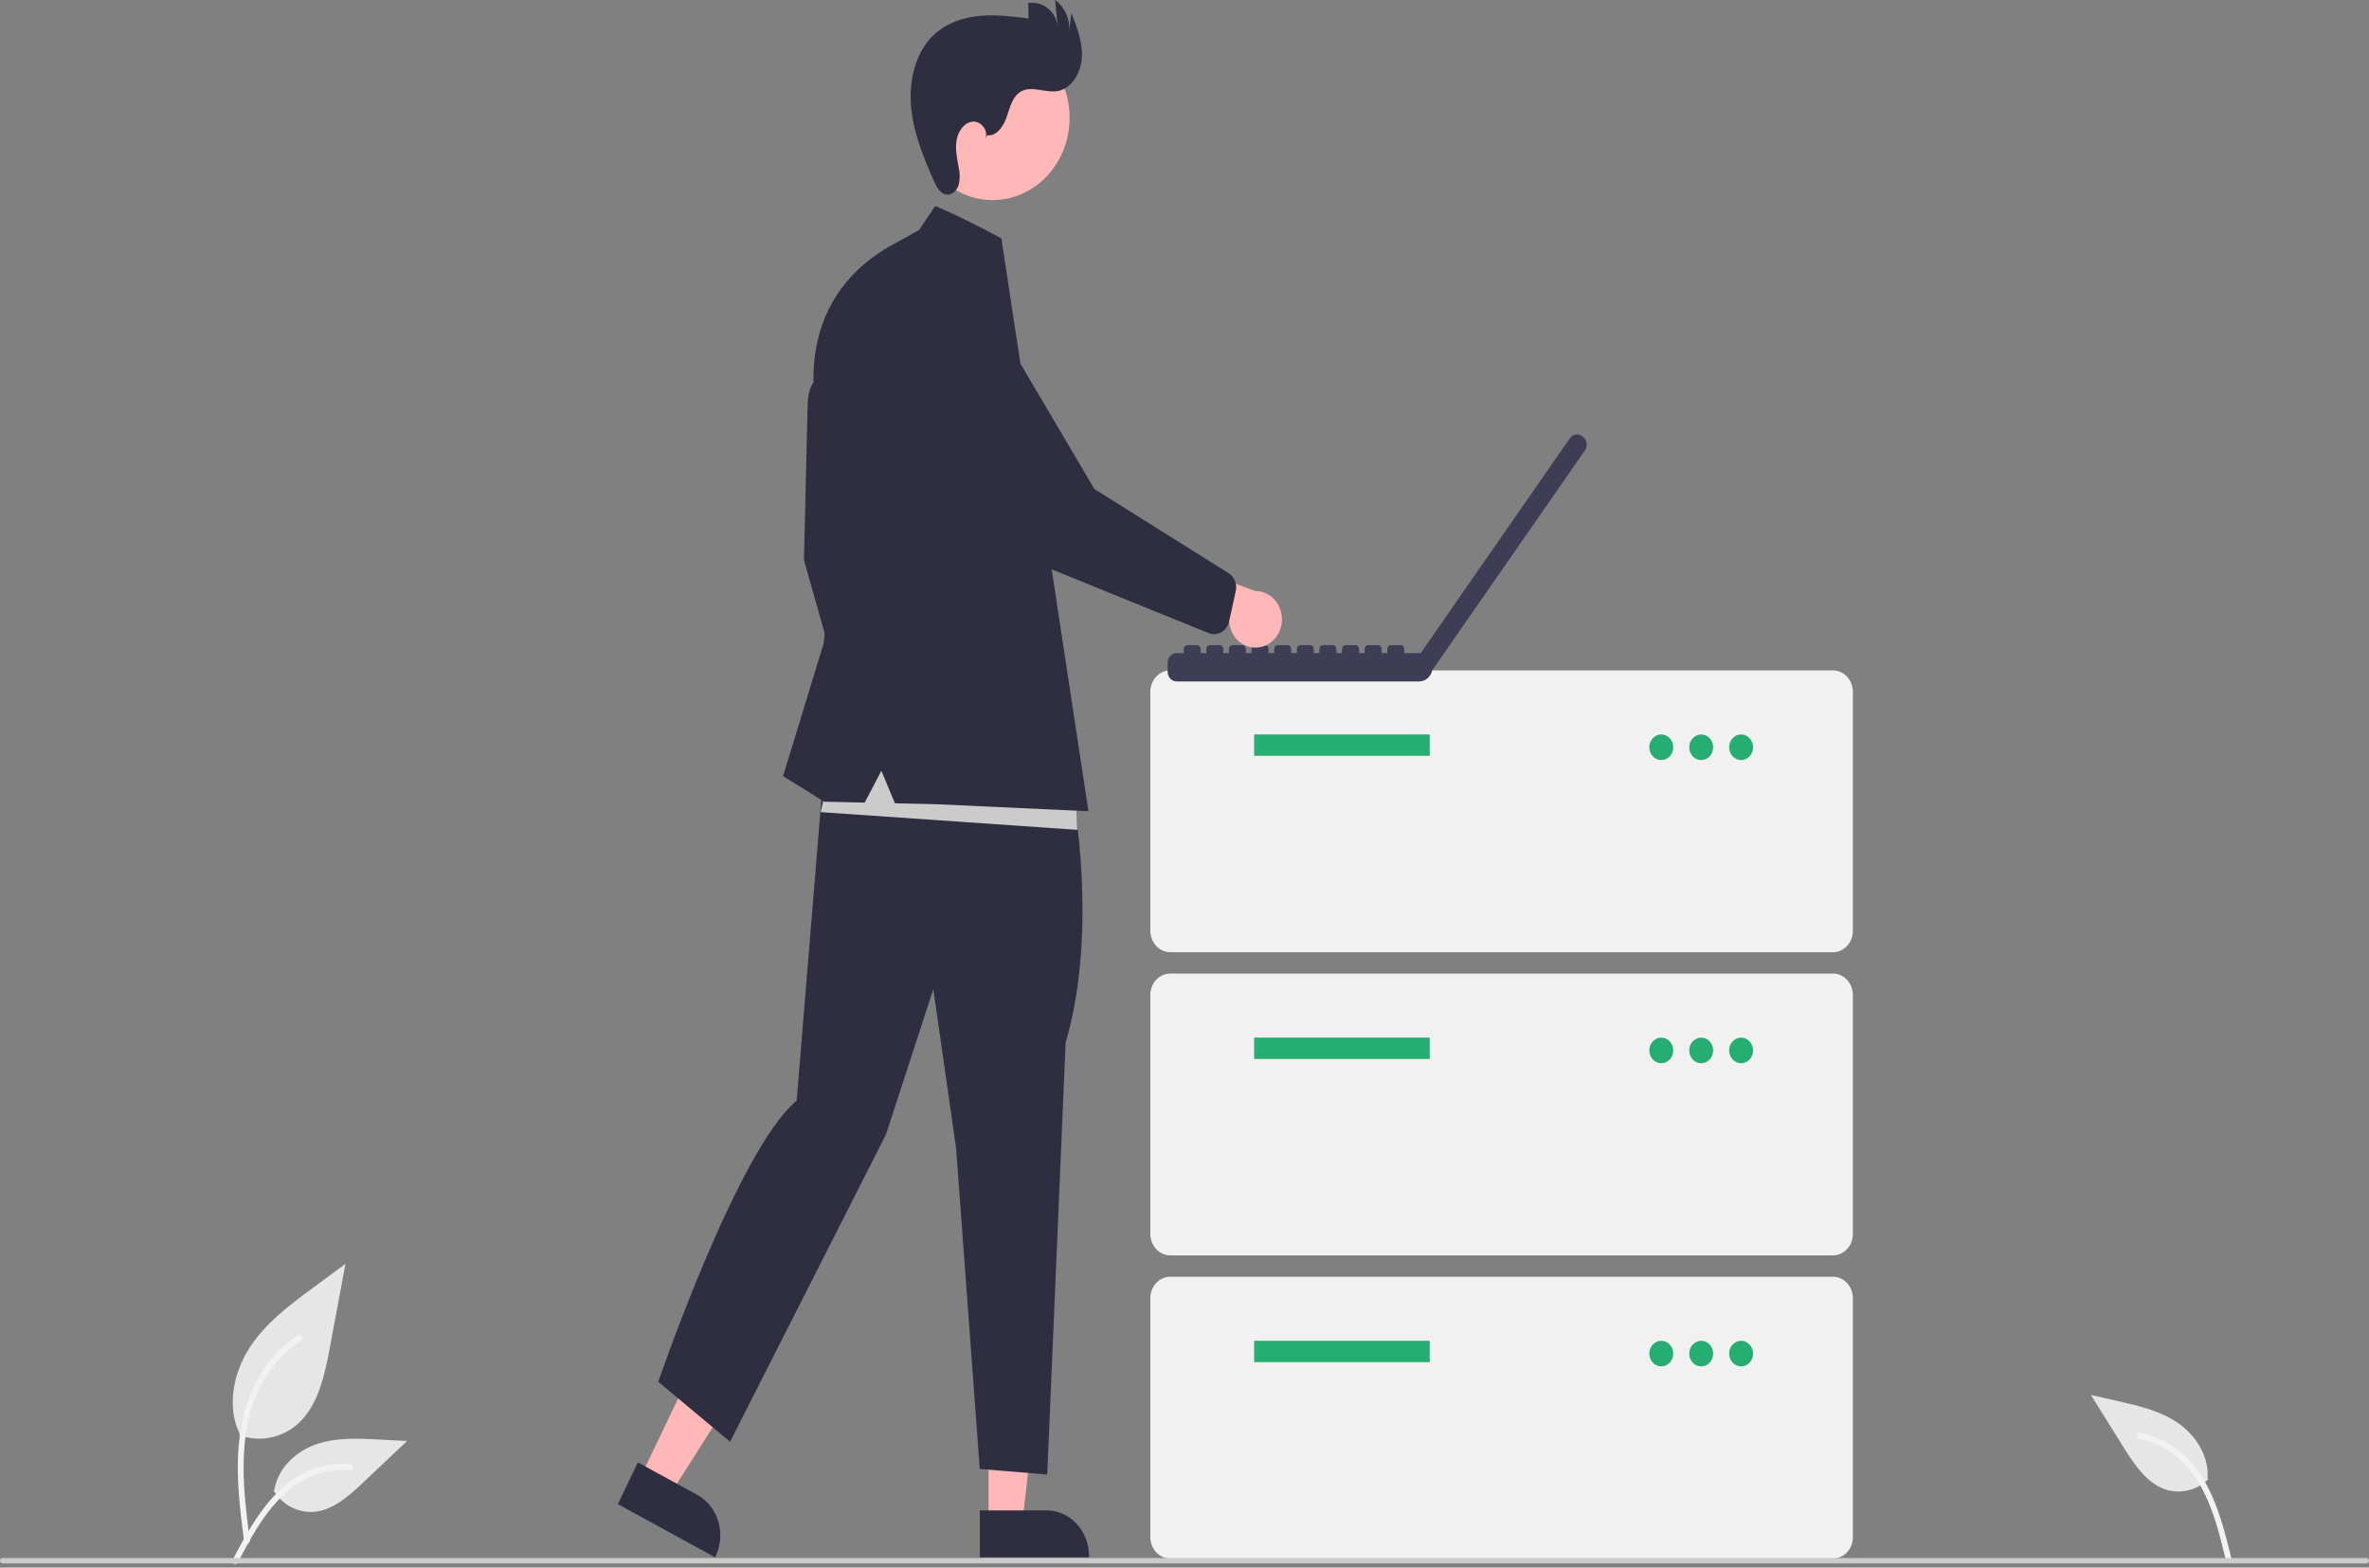 <svg width="275" height="182" viewBox="0 0 275 182" fill="none" xmlns="http://www.w3.org/2000/svg">
<rect x="0" y="0" width="275" height="182" fill="#808080" stroke="none"/>
<g clip-path="url(#clip0_169_778)">
<path d="M27.758 166.612C28.899 167.041 30.125 167.148 31.317 166.924C32.509 166.699 33.626 166.15 34.562 165.329C36.946 163.189 37.693 159.664 38.301 156.399L40.099 146.742L36.334 149.516C33.626 151.511 30.858 153.569 28.983 156.458C27.109 159.347 26.291 163.291 27.797 166.418" fill="#E6E6E6"/>
<path d="M28.339 178.975C27.865 175.282 27.377 171.54 27.71 167.807C28.006 164.491 28.951 161.253 30.876 158.597C31.898 157.191 33.141 155.985 34.55 155.036C34.917 154.788 35.255 155.41 34.89 155.657C32.452 157.306 30.566 159.74 29.505 162.608C28.332 165.798 28.144 169.276 28.346 172.665C28.468 174.714 28.727 176.75 28.988 178.783C29.009 178.875 28.996 178.972 28.952 179.054C28.908 179.137 28.837 179.198 28.753 179.226C28.667 179.251 28.575 179.239 28.497 179.192C28.42 179.144 28.363 179.067 28.339 178.975L28.339 178.975Z" fill="#F2F2F2"/>
<path d="M31.75 173.048C32.24 173.845 32.913 174.493 33.704 174.93C34.496 175.367 35.379 175.579 36.27 175.545C38.558 175.429 40.465 173.72 42.182 172.098L47.261 167.301L43.9 167.129C41.483 167.005 39.003 166.888 36.701 167.687C34.398 168.485 32.275 170.404 31.854 172.953" fill="#E6E6E6"/>
<path d="M26.999 181.098C29.281 176.78 31.927 171.98 36.655 170.446C37.97 170.021 39.348 169.868 40.716 169.997C41.148 170.037 41.04 170.748 40.609 170.708C38.316 170.505 36.027 171.152 34.128 172.543C32.301 173.874 30.878 175.724 29.674 177.686C28.936 178.888 28.275 180.141 27.614 181.392C27.403 181.792 26.786 181.503 26.999 181.098Z" fill="#F2F2F2"/>
<path d="M256.335 171.753C255.671 172.389 254.866 172.832 253.996 173.038C253.126 173.244 252.221 173.207 251.369 172.931C249.184 172.193 247.748 170.02 246.476 167.982L242.712 161.955L246.002 162.708C248.369 163.249 250.794 163.815 252.829 165.216C254.864 166.618 256.458 169.053 256.256 171.633" fill="#E6E6E6"/>
<path d="M259.003 180.835C257.829 176.036 256.418 170.672 252.213 167.896C251.043 167.125 249.747 166.601 248.394 166.352C247.967 166.272 247.902 166.989 248.327 167.068C250.593 167.499 252.651 168.751 254.155 170.614C255.604 172.401 256.537 174.579 257.233 176.805C257.659 178.168 257.999 179.56 258.339 180.951C258.447 181.395 259.113 181.285 259.003 180.835Z" fill="#F2F2F2"/>
<path d="M212.771 110.556H135.851C135.237 110.555 134.648 110.294 134.214 109.829C133.779 109.364 133.535 108.734 133.534 108.077V80.315C133.535 79.657 133.779 79.028 134.214 78.563C134.648 78.098 135.237 77.837 135.851 77.836H212.771C213.385 77.837 213.974 78.098 214.408 78.563C214.843 79.028 215.087 79.657 215.088 80.315V108.077C215.087 108.734 214.843 109.364 214.408 109.829C213.974 110.294 213.385 110.555 212.771 110.556Z" fill="#F1F1F1"/>
<path d="M165.97 85.272H145.582V87.751H165.97V85.272Z" fill="#26AD71"/>
<path d="M192.846 88.247C193.614 88.247 194.236 87.581 194.236 86.76C194.236 85.938 193.614 85.272 192.846 85.272C192.078 85.272 191.456 85.938 191.456 86.76C191.456 87.581 192.078 88.247 192.846 88.247Z" fill="#26AD71"/>
<path d="M197.48 88.247C198.248 88.247 198.87 87.581 198.87 86.76C198.87 85.938 198.248 85.272 197.48 85.272C196.712 85.272 196.09 85.938 196.09 86.76C196.09 87.581 196.712 88.247 197.48 88.247Z" fill="#26AD71"/>
<path d="M202.114 88.247C202.881 88.247 203.504 87.581 203.504 86.76C203.504 85.938 202.881 85.272 202.114 85.272C201.346 85.272 200.724 85.938 200.724 86.76C200.724 87.581 201.346 88.247 202.114 88.247Z" fill="#26AD71"/>
<path d="M212.771 145.755H135.851C135.237 145.754 134.648 145.492 134.214 145.028C133.779 144.563 133.535 143.933 133.534 143.276V115.513C133.535 114.856 133.779 114.226 134.214 113.762C134.648 113.297 135.237 113.035 135.851 113.035H212.771C213.385 113.035 213.974 113.297 214.408 113.762C214.843 114.226 215.087 114.856 215.088 115.513V143.276C215.087 143.933 214.843 144.563 214.408 145.028C213.974 145.493 213.385 145.754 212.771 145.755Z" fill="#F1F1F1"/>
<path d="M165.97 120.471H145.582V122.95H165.97V120.471Z" fill="#26AD71"/>
<path d="M192.846 123.446C193.614 123.446 194.236 122.78 194.236 121.958C194.236 121.137 193.614 120.471 192.846 120.471C192.078 120.471 191.456 121.137 191.456 121.958C191.456 122.78 192.078 123.446 192.846 123.446Z" fill="#26AD71"/>
<path d="M197.48 123.446C198.248 123.446 198.87 122.78 198.87 121.958C198.87 121.137 198.248 120.471 197.48 120.471C196.712 120.471 196.09 121.137 196.09 121.958C196.09 122.78 196.712 123.446 197.48 123.446Z" fill="#26AD71"/>
<path d="M202.114 123.446C202.881 123.446 203.504 122.78 203.504 121.958C203.504 121.137 202.881 120.471 202.114 120.471C201.346 120.471 200.724 121.137 200.724 121.958C200.724 122.78 201.346 123.446 202.114 123.446Z" fill="#26AD71"/>
<path d="M212.771 180.954H135.851C135.237 180.953 134.648 180.691 134.214 180.227C133.779 179.762 133.535 179.132 133.534 178.475V150.712C133.535 150.055 133.779 149.425 134.214 148.96C134.648 148.496 135.237 148.234 135.851 148.234H212.771C213.385 148.234 213.974 148.496 214.408 148.96C214.843 149.425 215.087 150.055 215.088 150.712V178.475C215.087 179.132 214.843 179.762 214.408 180.227C213.974 180.691 213.385 180.953 212.771 180.954Z" fill="#F1F1F1"/>
<path d="M165.97 155.67H145.582V158.149H165.97V155.67Z" fill="#26AD71"/>
<path d="M192.846 158.644C193.614 158.644 194.236 157.979 194.236 157.157C194.236 156.336 193.614 155.67 192.846 155.67C192.078 155.67 191.456 156.336 191.456 157.157C191.456 157.979 192.078 158.644 192.846 158.644Z" fill="#26AD71"/>
<path d="M197.48 158.644C198.248 158.644 198.87 157.979 198.87 157.157C198.87 156.336 198.248 155.67 197.48 155.67C196.712 155.67 196.09 156.336 196.09 157.157C196.09 157.979 196.712 158.644 197.48 158.644Z" fill="#26AD71"/>
<path d="M202.114 158.644C202.881 158.644 203.504 157.979 203.504 157.157C203.504 156.336 202.881 155.67 202.114 155.67C201.346 155.67 200.724 156.336 200.724 157.157C200.724 157.979 201.346 158.644 202.114 158.644Z" fill="#26AD71"/>
<path d="M183.773 50.726L183.688 50.659L183.686 50.657C183.576 50.57 183.452 50.507 183.319 50.471C183.187 50.436 183.049 50.428 182.914 50.45C182.778 50.471 182.648 50.521 182.531 50.596C182.414 50.671 182.312 50.77 182.23 50.887L164.917 75.828H163.012V75.349C163.012 75.231 162.968 75.118 162.89 75.034C162.812 74.951 162.706 74.904 162.595 74.904H161.459C161.349 74.904 161.243 74.951 161.165 75.034C161.087 75.118 161.043 75.231 161.043 75.349V75.828H160.385V75.349C160.385 75.231 160.341 75.118 160.263 75.034C160.185 74.951 160.079 74.904 159.969 74.904H158.832C158.722 74.904 158.616 74.951 158.538 75.034C158.46 75.118 158.416 75.231 158.416 75.349V75.828H157.76V75.349C157.76 75.231 157.716 75.118 157.638 75.034C157.56 74.951 157.454 74.904 157.344 74.904H156.207C156.097 74.904 155.991 74.951 155.913 75.034C155.835 75.118 155.791 75.231 155.791 75.349V75.828H155.133V75.349C155.133 75.231 155.09 75.118 155.011 75.034C154.933 74.951 154.828 74.904 154.717 74.904H153.581C153.47 74.904 153.364 74.951 153.286 75.034C153.208 75.118 153.164 75.231 153.164 75.349V75.828H152.509V75.349C152.509 75.231 152.465 75.118 152.387 75.034C152.309 74.951 152.203 74.904 152.092 74.904H150.956C150.901 74.904 150.847 74.915 150.797 74.938C150.746 74.96 150.7 74.993 150.662 75.034C150.623 75.075 150.592 75.124 150.571 75.178C150.55 75.233 150.54 75.29 150.54 75.349V75.828H149.882V75.349C149.882 75.231 149.838 75.118 149.76 75.034C149.682 74.951 149.576 74.904 149.466 74.904H148.329C148.219 74.904 148.113 74.951 148.035 75.034C147.957 75.118 147.913 75.231 147.913 75.349V75.828H147.255V75.349C147.255 75.231 147.211 75.118 147.133 75.034C147.055 74.951 146.949 74.904 146.839 74.904H145.702C145.592 74.904 145.486 74.951 145.408 75.034C145.33 75.118 145.286 75.231 145.286 75.349V75.828H144.63V75.349C144.63 75.231 144.587 75.118 144.509 75.034C144.43 74.951 144.325 74.904 144.214 74.904H143.078C142.967 74.904 142.861 74.951 142.783 75.034C142.705 75.118 142.661 75.231 142.661 75.349V75.828H142.004V75.349C142.004 75.231 141.96 75.118 141.882 75.034C141.804 74.951 141.698 74.904 141.587 74.904H140.451C140.34 74.904 140.235 74.951 140.156 75.034C140.078 75.118 140.035 75.231 140.035 75.349V75.828H139.379V75.349C139.379 75.231 139.335 75.118 139.257 75.034C139.179 74.951 139.073 74.904 138.963 74.904H137.826C137.716 74.904 137.61 74.951 137.532 75.034C137.454 75.118 137.41 75.231 137.41 75.349V75.828H136.586C136.449 75.828 136.314 75.857 136.187 75.912C136.061 75.969 135.946 76.05 135.85 76.154C135.753 76.257 135.676 76.38 135.624 76.515C135.572 76.65 135.545 76.795 135.545 76.941V78.004C135.545 78.15 135.572 78.294 135.624 78.43C135.676 78.565 135.753 78.687 135.85 78.791C135.946 78.894 136.061 78.976 136.187 79.032C136.314 79.088 136.449 79.117 136.586 79.117H164.744C165.1 79.117 165.446 78.985 165.723 78.745C165.999 78.504 166.19 78.168 166.262 77.794L166.273 77.803L183.987 52.286L183.988 52.284C184.153 52.047 184.223 51.75 184.182 51.457C184.142 51.165 183.995 50.902 183.773 50.726Z" fill="#3F3D56"/>
<path d="M74.353 171.496L77.85 173.411L86.418 159.889L81.256 157.062L74.353 171.496Z" fill="#FFB7B7"/>
<path d="M74.045 169.786L80.933 173.557L80.933 173.557C82.097 174.195 82.977 175.301 83.379 176.632C83.781 177.964 83.672 179.412 83.076 180.657L83.003 180.81L71.726 174.635L74.045 169.786Z" fill="#2F2E41"/>
<path d="M114.749 176.735H118.678L120.547 160.521H114.748L114.749 176.735Z" fill="#FFB7B7"/>
<path d="M113.746 175.363L121.484 175.362H121.484C122.792 175.362 124.046 175.918 124.971 176.908C125.895 177.897 126.415 179.239 126.415 180.638V180.809L113.746 180.81L113.746 175.363Z" fill="#2F2E41"/>
<path d="M96.37 44.483C96.37 44.483 93.739 42.326 93.739 47.594L93.323 65.002L97.962 81.447L100.662 76.113L99.555 64.557L96.37 44.483Z" fill="#2F2E41"/>
<path d="M124.514 92.097C124.514 92.097 127.565 107.993 123.701 121.039L121.565 171.199L113.734 170.546L110.989 133.334L108.344 114.837L102.853 131.702L84.75 167.391L76.411 160.427C76.411 160.427 85.652 133.449 92.48 127.785L95.903 86.061L124.514 92.097Z" fill="#2F2E41"/>
<path d="M123.067 18.258C125.432 13.629 123.842 7.824 119.515 5.294C115.188 2.763 109.763 4.465 107.398 9.094C105.033 13.723 106.623 19.527 110.95 22.058C115.277 24.589 120.702 22.887 123.067 18.258Z" fill="#FFB7B7"/>
<path d="M114.6 15.702C115.671 15.851 116.478 14.68 116.853 13.597C117.227 12.513 117.512 11.252 118.443 10.668C119.714 9.868 121.341 10.829 122.795 10.566C124.437 10.268 125.504 8.406 125.588 6.627C125.672 4.847 125.01 3.136 124.36 1.495L124.134 3.534C124.164 2.843 124.028 2.155 123.739 1.537C123.45 0.918 123.017 0.389 122.482 0L122.774 2.992C122.712 2.579 122.574 2.183 122.369 1.828C122.163 1.472 121.894 1.163 121.577 0.919C121.26 0.675 120.901 0.5 120.52 0.405C120.14 0.31 119.745 0.296 119.36 0.364L119.406 2.147C117.509 1.906 115.597 1.664 113.695 1.848C111.793 2.032 109.877 2.676 108.436 4.016C106.279 6.02 105.492 9.321 105.756 12.364C106.021 15.408 107.195 18.267 108.419 21.028C108.726 21.723 109.152 22.507 109.866 22.596C110.508 22.675 111.095 22.102 111.294 21.444C111.448 20.77 111.442 20.065 111.277 19.394C111.096 18.369 110.869 17.32 111.039 16.292C111.208 15.264 111.899 14.249 112.868 14.123C113.836 13.997 114.827 15.181 114.362 16.098L114.6 15.702Z" fill="#2F2E41"/>
<path d="M125.067 96.348L95.263 94.291L97.506 84.347L124.746 90.862L125.067 96.348Z" fill="#CBCBCB"/>
<path d="M106.687 26.704L108.556 23.927C108.556 23.927 110.646 24.687 116.241 27.667L116.637 30.269L126.35 94.188L108.695 93.373L103.887 93.264L102.313 89.49L100.373 93.184L95.678 93.077L90.9 90.114L95.609 74.706L97.132 60.631L94.778 47.371C94.778 47.371 91.816 35.195 103.225 28.63L106.687 26.704Z" fill="#2F2E41"/>
<path d="M146.481 75.092C146.048 75.209 145.597 75.224 145.159 75.135C144.721 75.045 144.306 74.855 143.944 74.575C143.582 74.296 143.282 73.935 143.065 73.519C142.847 73.102 142.718 72.639 142.686 72.163L132.211 69.161L136.425 65.158L145.726 68.623C146.477 68.618 147.203 68.908 147.768 69.438C148.333 69.968 148.696 70.701 148.789 71.498C148.882 72.296 148.698 73.102 148.273 73.764C147.848 74.427 147.21 74.899 146.481 75.092Z" fill="#FFB7B7"/>
<path d="M141.789 73.397C141.569 73.525 141.326 73.603 141.076 73.624C140.826 73.645 140.575 73.61 140.338 73.52L123.107 66.523C118.903 64.929 115.384 61.755 113.203 57.592L106.017 43.878C105.513 43.275 105.124 42.572 104.874 41.809C104.624 41.045 104.517 40.236 104.559 39.429C104.601 38.621 104.792 37.83 105.12 37.101C105.448 36.372 105.907 35.72 106.471 35.181C107.036 34.642 107.694 34.228 108.408 33.961C109.122 33.695 109.878 33.582 110.633 33.628C111.388 33.675 112.127 33.88 112.807 34.233C113.488 34.585 114.097 35.078 114.6 35.682L127.037 56.773L142.689 66.591C142.996 66.807 143.234 67.118 143.37 67.482C143.506 67.847 143.534 68.247 143.451 68.629L142.673 72.158C142.589 72.537 142.4 72.879 142.13 73.139C142.026 73.239 141.912 73.326 141.789 73.397Z" fill="#2F2E41"/>
<path d="M274.709 181.513H0.291C0.214 181.513 0.14 181.48 0.085 181.422C0.031 181.363 0 181.284 0 181.202C0 181.119 0.031 181.04 0.085 180.982C0.14 180.924 0.214 180.891 0.291 180.891H274.709C274.786 180.891 274.86 180.924 274.915 180.982C274.969 181.04 275 181.119 275 181.202C275 181.284 274.969 181.363 274.915 181.422C274.86 181.48 274.786 181.513 274.709 181.513Z" fill="#CBCBCB"/>
</g>
<defs>
<clipPath id="clip0_169_778">
<rect width="275" height="181.583" fill="white"/>
</clipPath>
</defs>
</svg>

